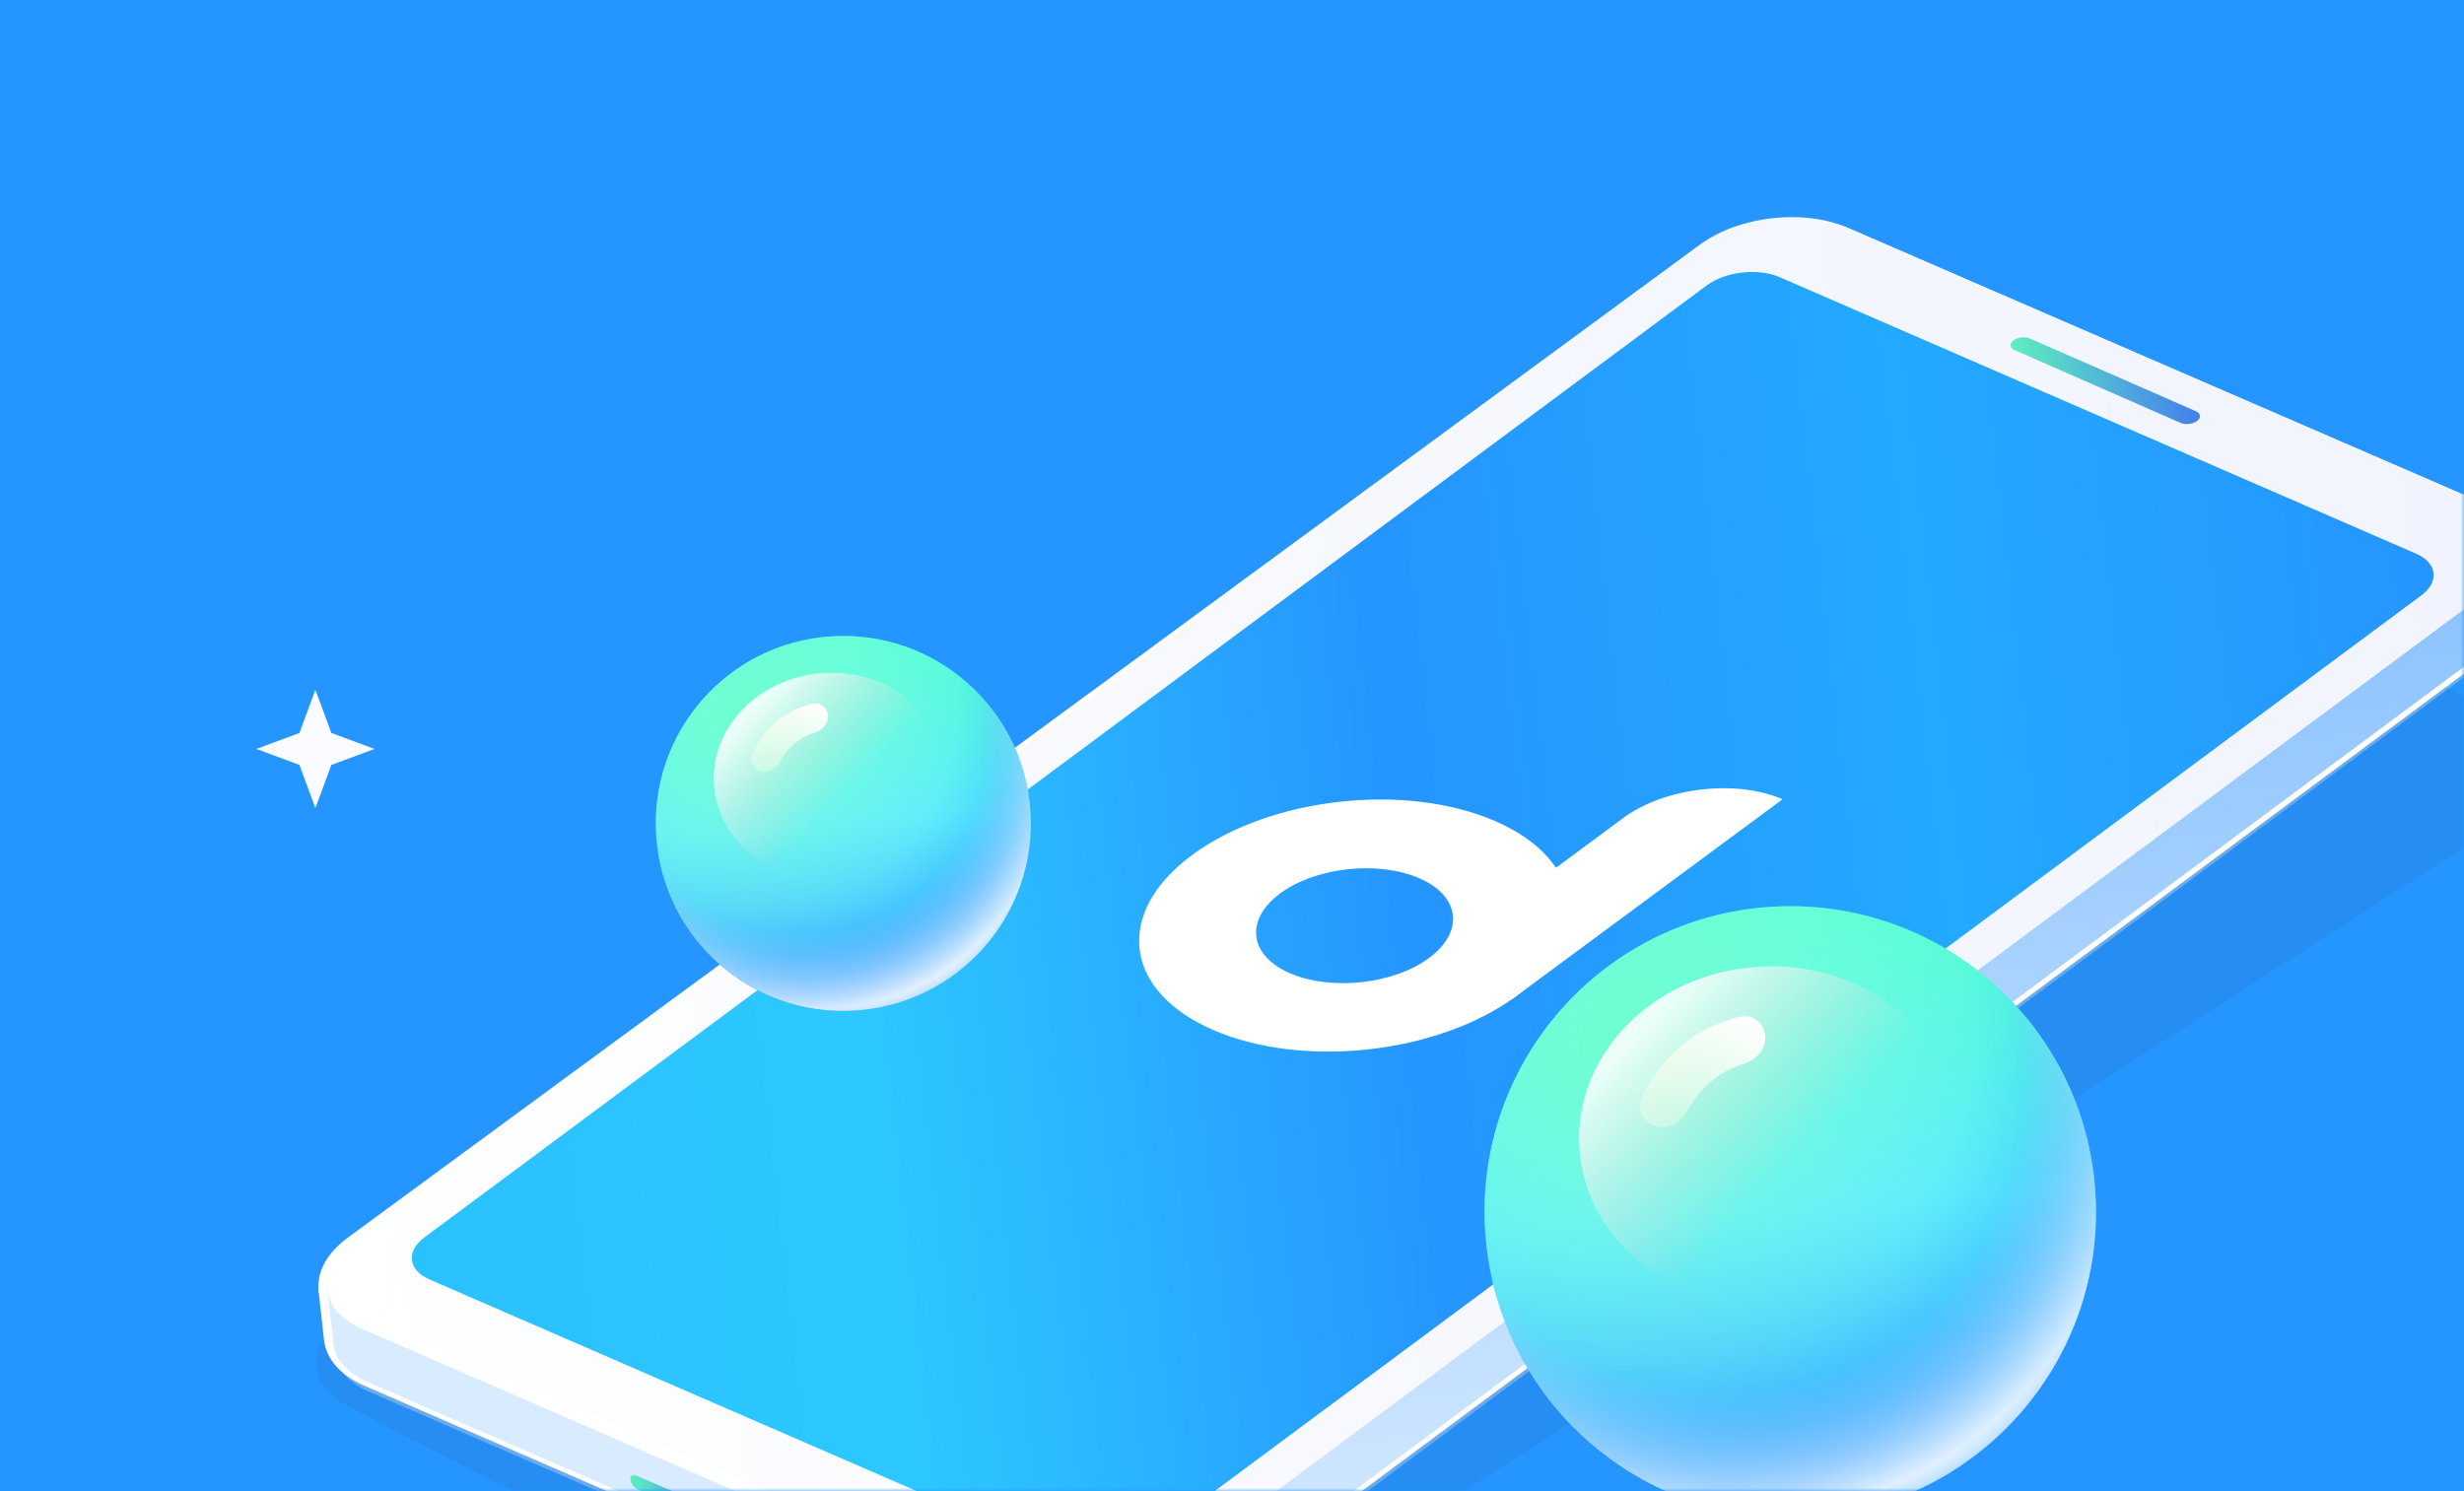 <svg width="375" height="227" viewBox="0 0 375 227" fill="none" xmlns="http://www.w3.org/2000/svg">
<rect width="375" height="227" fill="#2595FF"/>
<mask id="mask0_862_50103" style="mask-type:alpha" maskUnits="userSpaceOnUse" x="0" y="0" width="375" height="227">
<rect width="375" height="227" fill="#2595FF"/>
</mask>
<g mask="url(#mask0_862_50103)">
<g filter="url(#filter0_f_862_50103)">
<path d="M383.445 110.342C389.747 113.608 390.033 119.35 384.095 123.164L169.084 261.561C163.145 265.369 153.208 265.836 146.908 262.579L53.044 214.094C46.748 210.845 46.453 205.094 52.376 201.27L267.403 62.895C273.332 59.073 283.284 58.614 289.572 61.866L383.445 110.342Z" fill="#345CA6" fill-opacity="0.13"/>
</g>
<g opacity="0.55" filter="url(#filter1_f_862_50103)">
<path d="M55.327 203.753C52.049 202.332 50.251 200.185 50.004 197.85C50.29 200.554 50.593 203.252 50.894 205.957C51.151 208.296 52.956 210.436 56.227 211.868L153.102 253.969L152.22 245.865L55.327 203.753Z" fill="#A2C4E7"/>
</g>
<g opacity="0.55" filter="url(#filter2_f_862_50103)">
<path d="M383.39 84.555C383.387 84.704 383.405 84.863 383.404 85.011C383.391 85.156 383.36 85.314 383.339 85.465C383.311 85.603 383.293 85.759 383.261 85.912C383.227 86.052 383.178 86.189 383.138 86.325C383.093 86.491 383.038 86.654 382.97 86.828C382.922 86.945 382.858 87.071 382.802 87.195C382.707 87.389 382.613 87.589 382.498 87.786C382.423 87.897 382.349 88.016 382.28 88.132C382.107 88.387 381.912 88.646 381.707 88.9C381.63 88.996 381.555 89.103 381.458 89.208C381.339 89.341 381.206 89.478 381.061 89.617C380.924 89.75 380.782 89.894 380.634 90.03C380.474 90.189 380.286 90.335 380.106 90.475C379.937 90.632 379.764 90.777 379.569 90.915L174.277 243.362C173.637 243.826 172.94 244.243 172.212 244.629C172.022 244.729 171.824 244.842 171.63 244.931C171.172 245.147 170.69 245.35 170.212 245.541C169.717 245.735 169.223 245.937 168.701 246.104C168.092 246.301 167.474 246.485 166.844 246.626C166.694 246.67 166.542 246.725 166.377 246.764C165.534 246.947 164.67 247.086 163.792 247.203C163.64 247.226 163.499 247.242 163.349 247.259C162.485 247.351 161.622 247.391 160.756 247.402C160.624 247.396 160.49 247.403 160.366 247.393C159.489 247.388 158.638 247.35 157.793 247.248C157.653 247.243 157.5 247.214 157.364 247.2C156.593 247.098 155.851 246.964 155.109 246.791C154.986 246.756 154.847 246.742 154.71 246.699C153.835 246.478 152.996 246.191 152.216 245.856L153.098 253.961C153.858 254.28 154.645 254.547 155.474 254.771C155.519 254.783 155.558 254.787 155.601 254.803C155.739 254.837 155.896 254.857 156.047 254.898C156.509 255.006 156.962 255.112 157.434 255.202C157.697 255.23 157.975 255.263 158.242 255.297C158.391 255.318 158.542 255.338 158.699 255.361C158.838 255.375 158.963 255.396 159.101 255.403C159.627 255.451 160.154 255.488 160.672 255.499C160.878 255.505 161.063 255.493 161.257 255.503C161.392 255.505 161.523 255.502 161.659 255.495C161.853 255.505 162.034 255.499 162.221 255.498C162.735 255.478 163.255 255.448 163.771 255.41C163.935 255.391 164.119 255.362 164.272 255.345C164.407 255.329 164.528 255.315 164.667 255.3C164.898 255.274 165.135 255.255 165.374 255.22C165.948 255.137 166.515 255.032 167.085 254.909C167.153 254.886 167.217 254.862 167.295 254.853C167.443 254.816 167.579 254.783 167.717 254.735C168.17 254.637 168.621 254.536 169.05 254.409C169.406 254.295 169.735 254.165 170.058 254.049C170.155 254.03 170.241 254.008 170.324 253.97C170.869 253.779 171.403 253.564 171.925 253.324C172.137 253.236 172.328 253.121 172.538 253.01C172.723 252.919 172.923 252.826 173.104 252.724C173.839 252.328 174.531 251.914 175.162 251.446L380.464 99.007C380.528 98.959 380.587 98.911 380.644 98.87C380.759 98.775 380.859 98.682 380.974 98.587C381.172 98.425 381.359 98.272 381.537 98.112C381.669 97.995 381.788 97.859 381.909 97.74C382.061 97.583 382.226 97.439 382.367 97.271C382.384 97.24 382.423 97.221 382.437 97.188C382.496 97.123 382.525 97.067 382.583 97.01C382.792 96.742 382.991 96.463 383.167 96.209C383.207 96.152 383.256 96.091 383.288 96.038C383.326 95.984 383.34 95.927 383.393 95.886C383.486 95.671 383.6 95.472 383.686 95.272C383.716 95.199 383.787 95.109 383.808 95.031C383.83 94.994 383.833 94.947 383.853 94.918C383.921 94.741 383.982 94.562 384.032 94.382C384.066 94.299 384.107 94.198 384.126 94.1C384.137 94.072 384.132 94.032 384.132 94.032C384.184 93.839 384.202 93.668 384.236 93.498C384.247 93.395 384.279 93.289 384.283 93.192C384.285 93.163 384.283 93.14 384.288 93.113C384.297 92.934 384.286 92.757 384.277 92.58C384.274 92.476 384.293 92.386 384.283 92.291C384.277 92.239 384.277 92.187 384.274 92.161C383.968 89.463 383.675 86.754 383.368 84.05C383.391 84.225 383.389 84.389 383.39 84.555Z" fill="#A2C4E7"/>
</g>
<path d="M165.023 254.418C165.133 254.405 165.239 254.387 165.357 254.371C165.931 254.288 166.527 254.186 167.125 254.048L167.276 254.01L167.374 253.999L167.429 253.973C167.592 253.937 167.733 253.894 167.885 253.842C168.245 253.775 168.712 253.661 169.164 253.531C169.477 253.431 169.733 253.338 169.98 253.251L170.266 253.149C170.341 253.135 170.482 253.095 170.613 253.034C171.102 252.868 171.683 252.635 172.241 252.377C172.395 252.315 172.596 252.205 172.802 252.091L172.928 252.019C173.073 251.953 173.305 251.839 173.523 251.724C174.401 251.248 175.11 250.806 175.722 250.351L380.495 98.456C380.667 98.326 380.755 98.249 380.842 98.166L381.007 98.028C381.189 97.882 381.369 97.736 381.543 97.576C381.652 97.482 381.762 97.367 381.864 97.257L382.095 97.029C382.218 96.907 382.339 96.786 382.447 96.654L382.53 96.586C382.53 96.586 382.667 96.407 382.692 96.367C382.971 96.02 383.188 95.718 383.378 95.437L383.502 95.266L383.59 95.197L383.723 94.899C383.723 94.899 383.967 94.402 384.021 94.282C384.039 94.26 384.096 94.168 384.148 94.034L384.214 93.869C384.294 93.674 384.361 93.47 384.423 93.265C384.451 93.177 384.484 93.086 384.509 92.996L384.611 92.76L384.599 92.603C384.617 92.508 384.672 92.166 384.672 92.166C384.709 91.976 384.733 91.83 384.735 91.69C384.748 91.42 384.746 91.195 384.732 90.972C384.743 90.863 384.743 90.735 384.729 90.608L384.018 83.31L381.129 82.675C381.141 82.776 381.139 82.884 381.136 82.992C381.136 82.992 381.148 83.35 381.148 83.408L381.093 83.747L381.045 84.038C381.018 84.161 380.99 84.228 380.972 84.297C380.899 84.533 380.869 84.656 380.814 84.787C380.785 84.843 380.744 84.938 380.693 85.032C380.596 85.235 380.526 85.392 380.44 85.536L380.232 85.863C380.108 86.055 379.937 86.275 379.757 86.494L379.53 86.782C379.463 86.86 379.352 86.969 379.237 87.081L379.105 87.213C379.016 87.301 378.922 87.4 378.824 87.489C378.667 87.644 378.521 87.754 378.382 87.863C378.161 88.052 378.042 88.164 377.896 88.266L173.224 240.105C172.692 240.49 172.047 240.884 171.334 241.268L170.805 241.544C170.378 241.75 169.917 241.933 169.47 242.115L169.215 242.211C168.841 242.364 168.458 242.513 168.06 242.637C167.399 242.863 166.833 243.027 166.309 243.145L165.828 243.281C165.084 243.441 164.249 243.58 163.386 243.695C163.236 243.718 162.971 243.748 162.959 243.749C162.226 243.827 161.44 243.875 160.504 243.888C160.424 243.879 160.267 243.886 160.106 243.886C159.196 243.876 158.426 243.829 157.712 243.747L157.265 243.695C156.58 243.604 155.882 243.476 155.171 243.312C155.165 243.309 155.047 243.279 154.934 243.263C153.992 243.019 153.221 242.757 152.514 242.455L150.386 241.544L151.606 252.734L152.339 253.042C153.17 253.388 154.028 253.682 154.883 253.906L154.977 253.941L155.489 254.044C155.981 254.16 156.452 254.273 156.956 254.362L157.833 254.466C157.976 254.491 158.141 254.507 158.328 254.527C158.426 254.545 158.572 254.566 158.725 254.581C159.304 254.632 159.854 254.669 160.399 254.683L160.969 254.682C161.15 254.688 161.317 254.686 161.491 254.675C161.6 254.683 161.814 254.688 162.031 254.675C162.553 254.663 163.087 254.629 163.62 254.591L163.646 254.588L165.023 254.418Z" fill="white"/>
<path d="M151.517 245.641L54.626 203.523C51.006 201.954 48.836 199.487 48.502 196.571C48.165 193.675 49.705 190.79 52.841 188.457L258.309 37.539C261.238 35.366 265.275 33.89 269.685 33.39C274.084 32.891 278.354 33.422 281.704 34.879L377.928 76.579C381.542 78.158 383.719 80.632 384.05 83.552C384.379 86.449 382.836 89.325 379.701 91.644L174.915 242.986C171.979 245.151 167.942 246.627 163.543 247.126C159.144 247.622 154.871 247.092 151.517 245.641ZM260.583 44.505L65.388 189.431C64.442 190.131 63.946 190.933 64.025 191.63C64.105 192.339 64.782 193.026 65.879 193.505L162.776 235.593C164.113 236.179 165.925 236.393 167.748 236.187C169.583 235.979 171.3 235.361 172.464 234.491L367.665 89.565C368.614 88.862 369.106 88.053 369.028 87.362C368.945 86.66 368.267 85.985 367.172 85.502L270.278 43.406C268.935 42.826 267.117 42.609 265.288 42.817C263.456 43.022 261.738 43.637 260.583 44.505Z" fill="white"/>
<path d="M377.895 76.705C384.402 79.543 385.07 85.254 379.4 89.455L174.111 241.902C168.44 246.098 158.556 247.228 152.053 244.398L55.161 202.29C48.662 199.469 47.984 193.751 53.638 189.539L258.944 37.114C264.605 32.904 274.504 31.781 280.995 34.606L377.895 76.705ZM173.267 235.572L368.477 90.645C371.291 88.54 370.947 85.683 367.71 84.274L270.818 42.169C267.568 40.761 262.609 41.318 259.774 43.422L64.582 188.353C61.75 190.453 62.111 193.329 65.342 194.742L162.229 236.824C165.472 238.247 170.433 237.684 173.267 235.572Z" fill="url(#paint0_linear_862_50103)"/>
<path d="M367.71 84.277C370.95 85.686 371.294 88.543 368.477 90.648L173.267 235.575C170.436 237.687 165.475 238.25 162.229 236.827L65.342 194.745C62.111 193.332 61.752 190.453 64.582 188.356L259.774 43.425C262.609 41.321 267.567 40.764 270.818 42.172L367.71 84.277Z" fill="url(#paint1_linear_862_50103)"/>
<path d="M217.214 146.567L247.096 124.478C253.303 119.889 264.159 118.56 271.284 121.662L230.04 152.151L217.214 146.567Z" fill="white"/>
<path fill-rule="evenodd" clip-rule="evenodd" d="M230.761 151.619C242.652 142.828 241.233 130.939 227.584 124.996C213.935 119.054 193.324 121.352 181.432 130.142C169.541 138.932 170.96 150.822 184.609 156.764C198.258 162.707 218.87 160.409 230.761 151.619ZM217.471 145.832C222.895 141.823 222.247 136.395 216.021 133.684C209.795 130.974 200.266 131.971 194.842 135.98C189.418 139.99 190.066 145.418 196.292 148.128C202.517 150.839 212.047 149.842 217.471 145.832Z" fill="white"/>
<path d="M153.229 242.76L55.623 200.336C52.91 199.165 51.309 197.465 51.102 195.534L48.419 195.812L49.688 195.686L48.42 195.821C48.663 198.141 48.923 200.454 49.174 202.771L49.304 203.922C49.622 206.847 51.803 209.332 55.436 210.918L152.338 253.031L153.229 242.76Z" fill="white"/>
<path d="M306.446 51.803C307.093 51.328 308.201 51.202 308.935 51.521L334.194 62.591C334.933 62.925 335.025 63.582 334.377 64.07C334.372 64.076 334.372 64.076 334.363 64.08C333.714 64.559 332.592 64.686 331.854 64.365L306.606 53.293C305.853 52.965 305.784 52.304 306.433 51.814C306.438 51.81 306.441 51.81 306.446 51.803Z" fill="url(#paint2_linear_862_50103)"/>
<path d="M55.161 202.291C51.883 200.875 50.085 198.729 49.837 196.391C50.124 199.095 50.427 201.793 50.728 204.495C50.985 206.84 52.791 208.98 56.061 210.409L152.936 252.51L152.054 244.406L55.161 202.291Z" fill="#D8EBFF"/>
<path d="M383.225 83.099C383.221 83.251 383.239 83.404 383.238 83.556C383.225 83.697 383.194 83.855 383.173 84.007C383.145 84.147 383.128 84.303 383.095 84.456C383.061 84.597 383.012 84.731 382.972 84.866C382.927 85.035 382.872 85.196 382.805 85.372C382.757 85.489 382.692 85.613 382.635 85.733C382.541 85.93 382.447 86.133 382.331 86.325C382.257 86.438 382.182 86.554 382.114 86.673C381.941 86.926 381.746 87.19 381.541 87.441C381.464 87.537 381.389 87.645 381.293 87.755C381.173 87.882 381.04 88.02 380.895 88.162C380.758 88.294 380.617 88.438 380.469 88.577C380.309 88.736 380.121 88.885 379.941 89.022C379.772 89.179 379.598 89.324 379.404 89.465L174.111 241.904C173.471 242.367 172.774 242.787 172.046 243.173C171.856 243.276 171.659 243.386 171.464 243.476C171.007 243.691 170.524 243.891 170.046 244.083C169.551 244.276 169.057 244.478 168.535 244.645C167.927 244.845 167.308 245.029 166.679 245.174C166.528 245.214 166.377 245.269 166.212 245.308C165.368 245.494 164.505 245.633 163.627 245.75C163.474 245.77 163.333 245.786 163.183 245.803C162.32 245.898 161.457 245.938 160.59 245.946C160.458 245.941 160.324 245.947 160.201 245.943C159.324 245.938 158.473 245.9 157.628 245.795C157.488 245.793 157.335 245.758 157.199 245.744C156.428 245.642 155.685 245.508 154.944 245.338C154.82 245.303 154.681 245.289 154.545 245.246C153.67 245.025 152.831 244.741 152.051 244.403L152.932 252.508C153.693 252.827 154.48 253.094 155.309 253.321C155.354 253.333 155.393 253.337 155.435 253.353C155.573 253.384 155.731 253.407 155.881 253.445C156.344 253.556 156.797 253.659 157.268 253.746C157.532 253.777 157.81 253.81 158.076 253.841C158.225 253.862 158.377 253.885 158.534 253.906C158.672 253.919 158.798 253.94 158.936 253.947C159.461 253.996 159.988 254.032 160.507 254.043C160.712 254.049 160.898 254.04 161.091 254.044C161.226 254.049 161.357 254.043 161.494 254.039C161.687 254.044 161.868 254.043 162.055 254.04C162.57 254.022 163.089 253.992 163.605 253.954C163.769 253.936 163.953 253.906 164.106 253.889C164.242 253.873 164.363 253.86 164.501 253.844C164.732 253.818 164.969 253.8 165.208 253.764C165.782 253.675 166.349 253.576 166.919 253.45C166.988 253.433 167.052 253.409 167.13 253.4C167.277 253.36 167.414 253.327 167.552 253.282C168.005 253.181 168.455 253.083 168.885 252.953C169.24 252.84 169.57 252.712 169.893 252.596C169.99 252.574 170.075 252.555 170.159 252.517C170.704 252.326 171.237 252.108 171.759 251.871C171.971 251.783 172.163 251.668 172.372 251.557C172.558 251.469 172.757 251.37 172.939 251.274C173.674 250.875 174.366 250.461 174.997 249.993L380.298 97.554C380.363 97.509 380.422 97.458 380.478 97.414C380.594 97.325 380.694 97.232 380.809 97.134C381.007 96.978 381.194 96.822 381.372 96.665C381.504 96.545 381.623 96.409 381.744 96.287C381.896 96.133 382.061 95.989 382.203 95.824C382.219 95.793 382.258 95.771 382.272 95.74C382.332 95.675 382.36 95.62 382.418 95.563C382.627 95.295 382.827 95.015 383.002 94.762C383.043 94.705 383.091 94.644 383.123 94.591C383.161 94.54 383.175 94.477 383.228 94.436C383.321 94.221 383.435 94.022 383.521 93.822C383.551 93.752 383.622 93.659 383.643 93.587C383.665 93.549 383.668 93.499 383.689 93.474C383.756 93.297 383.818 93.118 383.868 92.937C383.902 92.855 383.943 92.754 383.961 92.653C383.973 92.628 383.968 92.59 383.968 92.59C384.019 92.392 384.038 92.224 384.072 92.059C384.083 91.953 384.115 91.848 384.118 91.748C384.121 91.719 384.119 91.701 384.124 91.669C384.133 91.496 384.121 91.313 384.113 91.133C384.11 91.031 384.129 90.939 384.118 90.847C384.113 90.798 384.113 90.745 384.109 90.716C383.803 88.018 383.511 85.31 383.204 82.609C383.225 82.77 383.223 82.93 383.225 83.099Z" fill="url(#paint3_linear_862_50103)"/>
<path d="M108.687 229.692L96.808 224.597C96.265 224.367 95.879 224.644 95.945 225.232C96.011 225.813 96.501 226.478 97.042 226.711L108.921 231.807C109.458 232.04 109.85 231.76 109.787 231.175C109.72 230.59 109.225 229.929 108.687 229.692Z" fill="url(#paint4_linear_862_50103)"/>
<circle cx="128.34" cy="125.34" r="28.538" transform="rotate(-3.744 128.34 125.34)" fill="url(#paint5_linear_862_50103)"/>
<circle cx="128.34" cy="125.34" r="28.538" transform="rotate(-3.744 128.34 125.34)" fill="url(#paint6_radial_862_50103)"/>
<circle cx="128.34" cy="125.34" r="28.538" transform="rotate(-3.744 128.34 125.34)" fill="url(#paint7_radial_862_50103)"/>
<circle cx="128.34" cy="125.34" r="28.538" transform="rotate(-3.744 128.34 125.34)" fill="url(#paint8_radial_862_50103)"/>
<circle cx="128.34" cy="125.34" r="28.538" transform="rotate(-3.744 128.34 125.34)" fill="url(#paint9_radial_862_50103)"/>
<g style="mix-blend-mode:lighten">
<ellipse cx="126.325" cy="118.236" rx="17.707" ry="15.816" transform="rotate(-3.744 126.325 118.236)" fill="url(#paint10_linear_862_50103)"/>
</g>
<g style="mix-blend-mode:lighten">
<path d="M115.894 117.363C114.727 117.083 113.992 115.899 114.461 114.795C115.277 112.873 116.545 111.164 118.169 109.819C119.793 108.474 121.709 107.548 123.749 107.105C124.921 106.85 125.947 107.793 126.005 108.991C126.063 110.19 125.123 111.182 123.975 111.532C122.872 111.869 121.839 112.421 120.94 113.166C120.041 113.91 119.305 114.822 118.769 115.843C118.211 116.905 117.06 117.644 115.894 117.363Z" fill="url(#paint11_linear_862_50103)"/>
</g>
<g filter="url(#filter3_f_862_50103)">
<circle cx="272.464" cy="184.465" r="46.526" transform="rotate(-3.744 272.464 184.465)" fill="url(#paint12_linear_862_50103)"/>
<circle cx="272.464" cy="184.465" r="46.526" transform="rotate(-3.744 272.464 184.465)" fill="url(#paint13_radial_862_50103)"/>
<circle cx="272.464" cy="184.465" r="46.526" transform="rotate(-3.744 272.464 184.465)" fill="url(#paint14_radial_862_50103)"/>
<circle cx="272.464" cy="184.465" r="46.526" transform="rotate(-3.744 272.464 184.465)" fill="url(#paint15_radial_862_50103)"/>
<circle cx="272.464" cy="184.465" r="46.526" transform="rotate(-3.744 272.464 184.465)" fill="url(#paint16_radial_862_50103)"/>
<g style="mix-blend-mode:lighten">
<ellipse cx="269.18" cy="172.883" rx="28.868" ry="25.785" transform="rotate(-3.744 269.18 172.883)" fill="url(#paint17_linear_862_50103)"/>
</g>
<g style="mix-blend-mode:lighten">
<path d="M252.172 171.457C250.27 171 249.072 169.07 249.837 167.269C251.167 164.136 253.234 161.35 255.882 159.158C258.53 156.965 261.653 155.455 264.979 154.733C266.89 154.317 268.563 155.854 268.657 157.808C268.751 159.762 267.218 161.38 265.347 161.951C263.549 162.499 261.865 163.4 260.399 164.614C258.933 165.827 257.734 167.314 256.86 168.978C255.95 170.71 254.074 171.914 252.172 171.457Z" fill="url(#paint18_linear_862_50103)"/>
</g>
</g>
<path d="M48 105L50.431 111.569L57 114L50.431 116.431L48 123L45.569 116.431L39 114L45.569 111.569L48 105Z" fill="#FAFCFF"/>
</g>
<defs>
<filter id="filter0_f_862_50103" x="37.121" y="48.698" width="362.246" height="227.051" filterUnits="userSpaceOnUse" color-interpolation-filters="sRGB">
<feFlood flood-opacity="0" result="BackgroundImageFix"/>
<feBlend mode="normal" in="SourceGraphic" in2="BackgroundImageFix" result="shape"/>
<feGaussianBlur stdDeviation="5.5" result="effect1_foregroundBlur_862_50103"/>
</filter>
<filter id="filter1_f_862_50103" x="46.004" y="193.851" width="111.098" height="64.118" filterUnits="userSpaceOnUse" color-interpolation-filters="sRGB">
<feFlood flood-opacity="0" result="BackgroundImageFix"/>
<feBlend mode="normal" in="SourceGraphic" in2="BackgroundImageFix" result="shape"/>
<feGaussianBlur stdDeviation="2" result="effect1_foregroundBlur_862_50103"/>
</filter>
<filter id="filter2_f_862_50103" x="148.217" y="80.05" width="240.074" height="179.454" filterUnits="userSpaceOnUse" color-interpolation-filters="sRGB">
<feFlood flood-opacity="0" result="BackgroundImageFix"/>
<feBlend mode="normal" in="SourceGraphic" in2="BackgroundImageFix" result="shape"/>
<feGaussianBlur stdDeviation="2" result="effect1_foregroundBlur_862_50103"/>
</filter>
<filter id="filter3_f_862_50103" x="203.938" y="115.938" width="137.055" height="137.055" filterUnits="userSpaceOnUse" color-interpolation-filters="sRGB">
<feFlood flood-opacity="0" result="BackgroundImageFix"/>
<feBlend mode="normal" in="SourceGraphic" in2="BackgroundImageFix" result="shape"/>
<feGaussianBlur stdDeviation="11" result="effect1_foregroundBlur_862_50103"/>
</filter>
<linearGradient id="paint0_linear_862_50103" x1="387.473" y1="120.111" x2="45.584" y2="158.899" gradientUnits="userSpaceOnUse">
<stop stop-color="#F1F4FE"/>
<stop offset="0.58" stop-color="#F7F9FE"/>
<stop offset="1" stop-color="white"/>
</linearGradient>
<linearGradient id="paint1_linear_862_50103" x1="374.267" y1="121.607" x2="58.786" y2="157.399" gradientUnits="userSpaceOnUse">
<stop stop-color="#2595FF"/>
<stop offset="0.246" stop-color="#23A9FF"/>
<stop offset="0.507" stop-color="#2595FF"/>
<stop offset="0.775" stop-color="#2DC8FF"/>
<stop offset="1" stop-color="#2AC1FF"/>
</linearGradient>
<linearGradient id="paint2_linear_862_50103" x1="306.774" y1="59.49" x2="334.025" y2="56.398" gradientUnits="userSpaceOnUse">
<stop stop-color="#5FEFC0"/>
<stop offset="0.628" stop-color="#4DA6DD"/>
<stop offset="1" stop-color="#437FEC"/>
</linearGradient>
<linearGradient id="paint3_linear_862_50103" x1="260.016" y1="96.585" x2="276.418" y2="241.156" gradientUnits="userSpaceOnUse">
<stop stop-color="#89C1FF"/>
<stop offset="1" stop-color="#DAECFF"/>
</linearGradient>
<linearGradient id="paint4_linear_862_50103" x1="96.364" y1="228.941" x2="109.363" y2="227.466" gradientUnits="userSpaceOnUse">
<stop stop-color="#5FEFC0"/>
<stop offset="0.628" stop-color="#4DA6DD"/>
<stop offset="1" stop-color="#437FEC"/>
</linearGradient>
<linearGradient id="paint5_linear_862_50103" x1="128.34" y1="96.802" x2="128.34" y2="153.878" gradientUnits="userSpaceOnUse">
<stop stop-color="#40FFC6"/>
<stop offset="0.493" stop-color="#4AE6FF"/>
<stop offset="1" stop-color="#2595FF"/>
</linearGradient>
<radialGradient id="paint6_radial_862_50103" cx="0" cy="0" r="1" gradientUnits="userSpaceOnUse" gradientTransform="translate(116.619 108.014) rotate(62.622) scale(64.275)">
<stop offset="0.462" stop-color="#2AA8FF" stop-opacity="0"/>
<stop offset="0.895" stop-color="#2595FF"/>
</radialGradient>
<radialGradient id="paint7_radial_862_50103" cx="0" cy="0" r="1" gradientUnits="userSpaceOnUse" gradientTransform="translate(114.581 109.033) rotate(56.626) scale(76.89)">
<stop stop-color="#6EFFCE"/>
<stop offset="0.57" stop-color="#A5FFFD" stop-opacity="0"/>
</radialGradient>
<radialGradient id="paint8_radial_862_50103" cx="0" cy="0" r="1" gradientUnits="userSpaceOnUse" gradientTransform="translate(122.735 114.129) rotate(63.435) scale(40.992)">
<stop offset="0.672" stop-color="#9EC6FD" stop-opacity="0"/>
<stop offset="1" stop-color="white"/>
</radialGradient>
<radialGradient id="paint9_radial_862_50103" cx="0" cy="0" r="1" gradientUnits="userSpaceOnUse" gradientTransform="translate(125.255 119.17) rotate(62.038) scale(35.366)">
<stop offset="0.961" stop-color="#2AA8FF" stop-opacity="0"/>
<stop offset="1" stop-color="#058AFF" stop-opacity="0.26"/>
</radialGradient>
<linearGradient id="paint10_linear_862_50103" x1="116.207" y1="106.501" x2="128.973" y2="120.68" gradientUnits="userSpaceOnUse">
<stop stop-color="white" stop-opacity="0.86"/>
<stop offset="1" stop-color="#D9D9D9" stop-opacity="0"/>
</linearGradient>
<linearGradient id="paint11_linear_862_50103" x1="125.668" y1="108.125" x2="118.551" y2="117.479" gradientUnits="userSpaceOnUse">
<stop stop-color="white"/>
<stop offset="1" stop-color="#FFFFE9" stop-opacity="0.38"/>
</linearGradient>
<linearGradient id="paint12_linear_862_50103" x1="272.464" y1="137.939" x2="272.464" y2="230.991" gradientUnits="userSpaceOnUse">
<stop stop-color="#40FFC6"/>
<stop offset="0.493" stop-color="#4AE6FF"/>
<stop offset="1" stop-color="#2595FF"/>
</linearGradient>
<radialGradient id="paint13_radial_862_50103" cx="0" cy="0" r="1" gradientUnits="userSpaceOnUse" gradientTransform="translate(253.355 156.217) rotate(62.622) scale(104.788)">
<stop offset="0.462" stop-color="#2AA8FF" stop-opacity="0"/>
<stop offset="0.895" stop-color="#2595FF"/>
</radialGradient>
<radialGradient id="paint14_radial_862_50103" cx="0" cy="0" r="1" gradientUnits="userSpaceOnUse" gradientTransform="translate(250.032 157.879) rotate(56.626) scale(125.354)">
<stop stop-color="#6EFFCE"/>
<stop offset="0.57" stop-color="#A5FFFD" stop-opacity="0"/>
</radialGradient>
<radialGradient id="paint15_radial_862_50103" cx="0" cy="0" r="1" gradientUnits="userSpaceOnUse" gradientTransform="translate(263.325 166.187) rotate(63.435) scale(66.829)">
<stop offset="0.672" stop-color="#9EC6FD" stop-opacity="0"/>
<stop offset="1" stop-color="white"/>
</radialGradient>
<radialGradient id="paint16_radial_862_50103" cx="0" cy="0" r="1" gradientUnits="userSpaceOnUse" gradientTransform="translate(267.434 174.405) rotate(62.038) scale(57.658)">
<stop offset="0.961" stop-color="#2AA8FF" stop-opacity="0"/>
<stop offset="1" stop-color="#058AFF" stop-opacity="0.26"/>
</radialGradient>
<linearGradient id="paint17_linear_862_50103" x1="252.684" y1="153.752" x2="273.497" y2="176.867" gradientUnits="userSpaceOnUse">
<stop stop-color="white" stop-opacity="0.86"/>
<stop offset="1" stop-color="#D9D9D9" stop-opacity="0"/>
</linearGradient>
<linearGradient id="paint18_linear_862_50103" x1="268.108" y1="156.395" x2="256.504" y2="171.646" gradientUnits="userSpaceOnUse">
<stop stop-color="white"/>
<stop offset="1" stop-color="#FFFFE9" stop-opacity="0.38"/>
</linearGradient>
</defs>
</svg>
